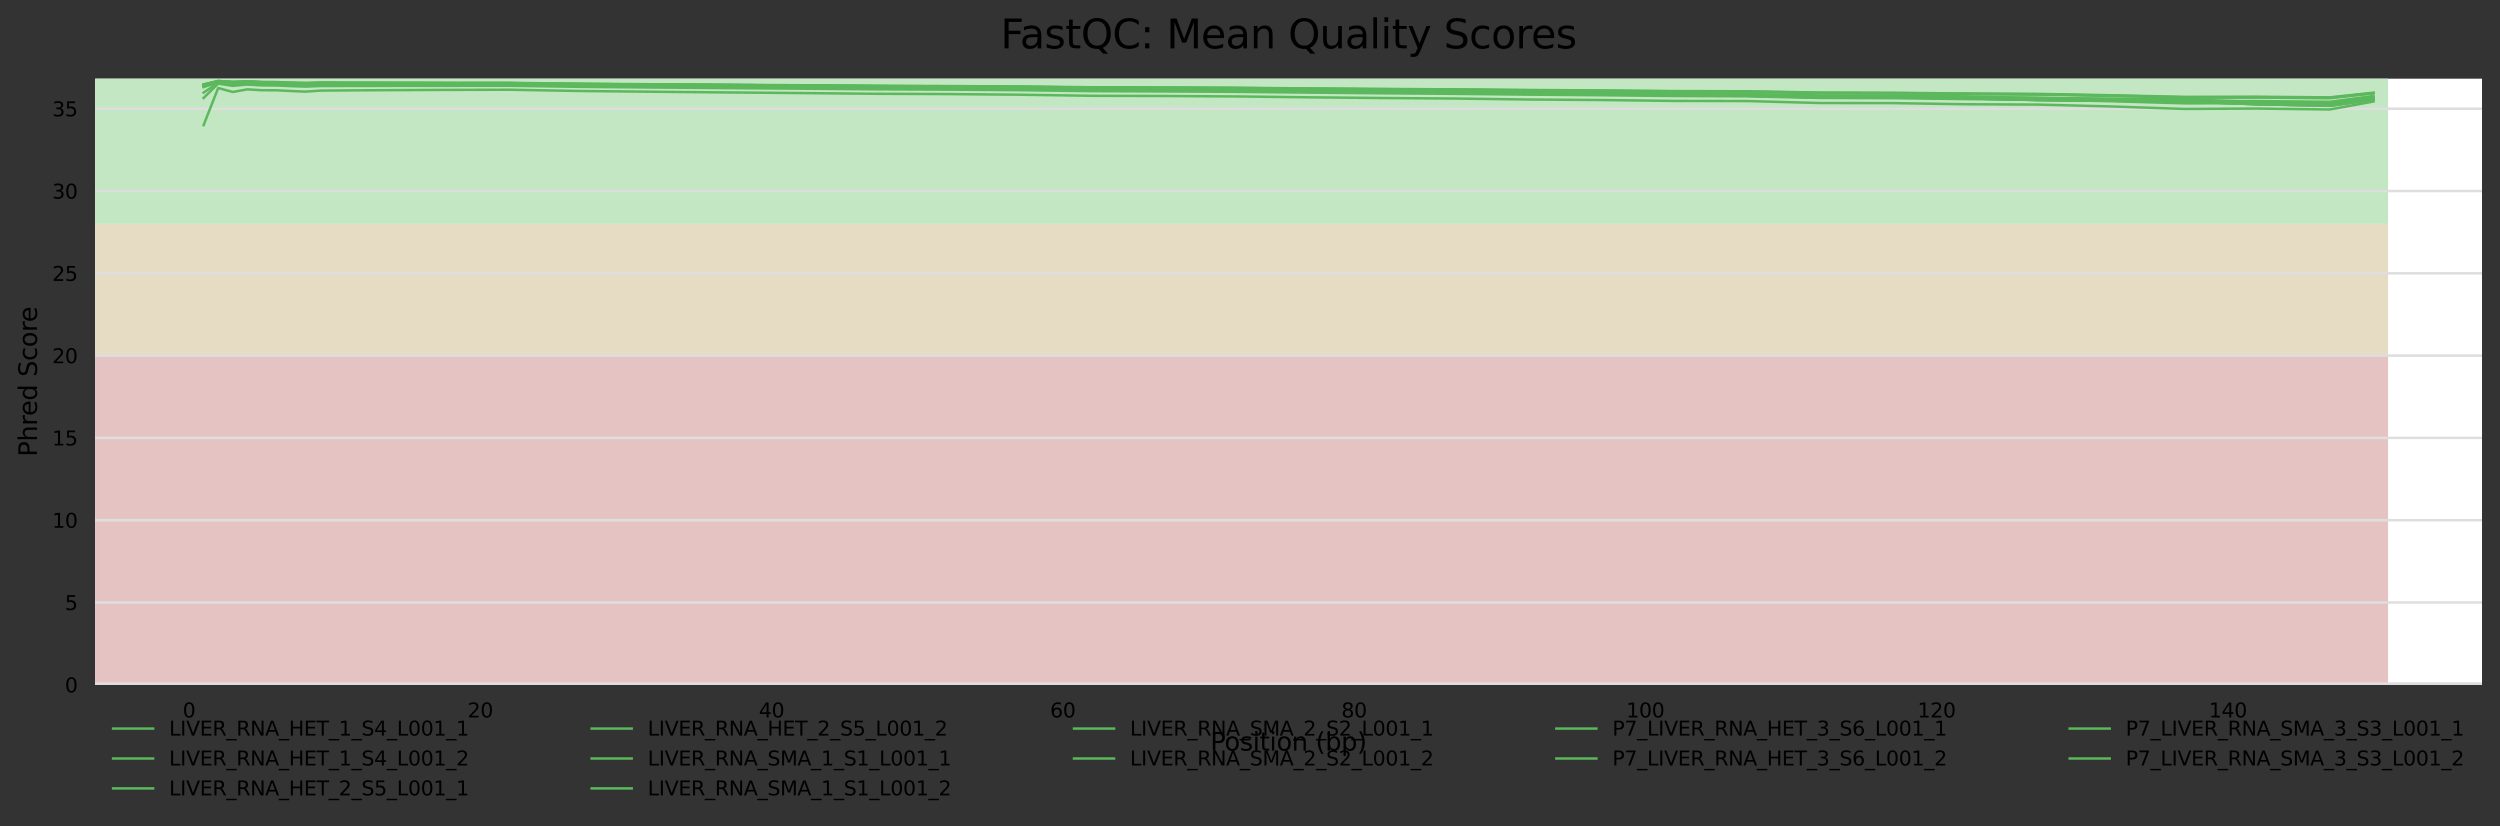 <?xml version="1.0" encoding="utf-8" standalone="no"?>
<!DOCTYPE svg PUBLIC "-//W3C//DTD SVG 1.1//EN"
  "http://www.w3.org/Graphics/SVG/1.1/DTD/svg11.dtd">
<svg xmlns:xlink="http://www.w3.org/1999/xlink" width="1000.318pt" height="330.542pt" viewBox="0 0 1000.318 330.542" xmlns="http://www.w3.org/2000/svg" version="1.1">
 <rect x="0" y="0" width="1000.318" height="330.542" fill="#333333" stroke="none"/>
 <defs>
  <style type="text/css">*{stroke-linejoin: round; stroke-linecap: butt}</style>
 </defs>
 <g id="figure_1">
  <g id="axes_1">
   <g id="patch_1">
    <path d="M 38.058 273.99 
L 993.118 273.99 
L 993.118 31.483 
L 38.058 31.483 
z
" style="fill: #ffffff"/>
   </g>
   <g id="patch_2">
    <path d="M 38.058 89.607 
L 955.533 89.607 
L 955.533 -384.52 
L 38.058 -384.52 
z
" clip-path="url(#pbc6caa759f)" style="fill: #c3e6c3"/>
   </g>
   <g id="patch_3">
    <path d="M 38.058 142.288 
L 955.533 142.288 
L 955.533 89.607 
L 38.058 89.607 
z
" clip-path="url(#pbc6caa759f)" style="fill: #e6dcc3"/>
   </g>
   <g id="patch_4">
    <path d="M 38.058 273.99 
L 955.533 273.99 
L 955.533 142.288 
L 38.058 142.288 
z
" clip-path="url(#pbc6caa759f)" style="fill: #e6c3c3"/>
   </g>
   <g id="matplotlib.axis_1">
    <g id="xtick_1">
     <g id="text_1">
      <!-- 0 -->
      <g transform="translate(73.098 287.069) scale(0.08 -0.08)">
       <defs>
        <path id="DejaVuSans-30" d="M 2034 4250 
Q 1547 4250 1301 3770 
Q 1056 3291 1056 2328 
Q 1056 1369 1301 889 
Q 1547 409 2034 409 
Q 2525 409 2770 889 
Q 3016 1369 3016 2328 
Q 3016 3291 2770 3770 
Q 2525 4250 2034 4250 
z
M 2034 4750 
Q 2819 4750 3233 4129 
Q 3647 3509 3647 2328 
Q 3647 1150 3233 529 
Q 2819 -91 2034 -91 
Q 1250 -91 836 529 
Q 422 1150 422 2328 
Q 422 3509 836 4129 
Q 1250 4750 2034 4750 
z
" transform="scale(0.016)"/>
       </defs>
       <use xlink:href="#DejaVuSans-30"/>
      </g>
     </g>
    </g>
    <g id="xtick_2">
     <g id="text_2">
      <!-- 20 -->
      <g transform="translate(187.095 287.069) scale(0.08 -0.08)">
       <defs>
        <path id="DejaVuSans-32" d="M 1228 531 
L 3431 531 
L 3431 0 
L 469 0 
L 469 531 
Q 828 903 1448 1529 
Q 2069 2156 2228 2338 
Q 2531 2678 2651 2914 
Q 2772 3150 2772 3378 
Q 2772 3750 2511 3984 
Q 2250 4219 1831 4219 
Q 1534 4219 1204 4116 
Q 875 4013 500 3803 
L 500 4441 
Q 881 4594 1212 4672 
Q 1544 4750 1819 4750 
Q 2544 4750 2975 4387 
Q 3406 4025 3406 3419 
Q 3406 3131 3298 2873 
Q 3191 2616 2906 2266 
Q 2828 2175 2409 1742 
Q 1991 1309 1228 531 
z
" transform="scale(0.016)"/>
       </defs>
       <use xlink:href="#DejaVuSans-32"/>
       <use xlink:href="#DejaVuSans-30" x="63.623"/>
      </g>
     </g>
    </g>
    <g id="xtick_3">
     <g id="text_3">
      <!-- 40 -->
      <g transform="translate(303.636 287.069) scale(0.08 -0.08)">
       <defs>
        <path id="DejaVuSans-34" d="M 2419 4116 
L 825 1625 
L 2419 1625 
L 2419 4116 
z
M 2253 4666 
L 3047 4666 
L 3047 1625 
L 3713 1625 
L 3713 1100 
L 3047 1100 
L 3047 0 
L 2419 0 
L 2419 1100 
L 313 1100 
L 313 1709 
L 2253 4666 
z
" transform="scale(0.016)"/>
       </defs>
       <use xlink:href="#DejaVuSans-34"/>
       <use xlink:href="#DejaVuSans-30" x="63.623"/>
      </g>
     </g>
    </g>
    <g id="xtick_4">
     <g id="text_4">
      <!-- 60 -->
      <g transform="translate(420.178 287.069) scale(0.08 -0.08)">
       <defs>
        <path id="DejaVuSans-36" d="M 2113 2584 
Q 1688 2584 1439 2293 
Q 1191 2003 1191 1497 
Q 1191 994 1439 701 
Q 1688 409 2113 409 
Q 2538 409 2786 701 
Q 3034 994 3034 1497 
Q 3034 2003 2786 2293 
Q 2538 2584 2113 2584 
z
M 3366 4563 
L 3366 3988 
Q 3128 4100 2886 4159 
Q 2644 4219 2406 4219 
Q 1781 4219 1451 3797 
Q 1122 3375 1075 2522 
Q 1259 2794 1537 2939 
Q 1816 3084 2150 3084 
Q 2853 3084 3261 2657 
Q 3669 2231 3669 1497 
Q 3669 778 3244 343 
Q 2819 -91 2113 -91 
Q 1303 -91 875 529 
Q 447 1150 447 2328 
Q 447 3434 972 4092 
Q 1497 4750 2381 4750 
Q 2619 4750 2861 4703 
Q 3103 4656 3366 4563 
z
" transform="scale(0.016)"/>
       </defs>
       <use xlink:href="#DejaVuSans-36"/>
       <use xlink:href="#DejaVuSans-30" x="63.623"/>
      </g>
     </g>
    </g>
    <g id="xtick_5">
     <g id="text_5">
      <!-- 80 -->
      <g transform="translate(536.72 287.069) scale(0.08 -0.08)">
       <defs>
        <path id="DejaVuSans-38" d="M 2034 2216 
Q 1584 2216 1326 1975 
Q 1069 1734 1069 1313 
Q 1069 891 1326 650 
Q 1584 409 2034 409 
Q 2484 409 2743 651 
Q 3003 894 3003 1313 
Q 3003 1734 2745 1975 
Q 2488 2216 2034 2216 
z
M 1403 2484 
Q 997 2584 770 2862 
Q 544 3141 544 3541 
Q 544 4100 942 4425 
Q 1341 4750 2034 4750 
Q 2731 4750 3128 4425 
Q 3525 4100 3525 3541 
Q 3525 3141 3298 2862 
Q 3072 2584 2669 2484 
Q 3125 2378 3379 2068 
Q 3634 1759 3634 1313 
Q 3634 634 3220 271 
Q 2806 -91 2034 -91 
Q 1263 -91 848 271 
Q 434 634 434 1313 
Q 434 1759 690 2068 
Q 947 2378 1403 2484 
z
M 1172 3481 
Q 1172 3119 1398 2916 
Q 1625 2713 2034 2713 
Q 2441 2713 2670 2916 
Q 2900 3119 2900 3481 
Q 2900 3844 2670 4047 
Q 2441 4250 2034 4250 
Q 1625 4250 1398 4047 
Q 1172 3844 1172 3481 
z
" transform="scale(0.016)"/>
       </defs>
       <use xlink:href="#DejaVuSans-38"/>
       <use xlink:href="#DejaVuSans-30" x="63.623"/>
      </g>
     </g>
    </g>
    <g id="xtick_6">
     <g id="text_6">
      <!-- 100 -->
      <g transform="translate(650.717 287.069) scale(0.08 -0.08)">
       <defs>
        <path id="DejaVuSans-31" d="M 794 531 
L 1825 531 
L 1825 4091 
L 703 3866 
L 703 4441 
L 1819 4666 
L 2450 4666 
L 2450 531 
L 3481 531 
L 3481 0 
L 794 0 
L 794 531 
z
" transform="scale(0.016)"/>
       </defs>
       <use xlink:href="#DejaVuSans-31"/>
       <use xlink:href="#DejaVuSans-30" x="63.623"/>
       <use xlink:href="#DejaVuSans-30" x="127.246"/>
      </g>
     </g>
    </g>
    <g id="xtick_7">
     <g id="text_7">
      <!-- 120 -->
      <g transform="translate(767.259 287.069) scale(0.08 -0.08)">
       <use xlink:href="#DejaVuSans-31"/>
       <use xlink:href="#DejaVuSans-32" x="63.623"/>
       <use xlink:href="#DejaVuSans-30" x="127.246"/>
      </g>
     </g>
    </g>
    <g id="xtick_8">
     <g id="text_8">
      <!-- 140 -->
      <g transform="translate(883.8 287.069) scale(0.08 -0.08)">
       <use xlink:href="#DejaVuSans-31"/>
       <use xlink:href="#DejaVuSans-34" x="63.623"/>
       <use xlink:href="#DejaVuSans-30" x="127.246"/>
      </g>
     </g>
    </g>
    <g id="text_9">
     <!-- Position (bp) -->
     <g transform="translate(484.285 300.331) scale(0.1 -0.1)">
      <defs>
       <path id="DejaVuSans-50" d="M 1259 4147 
L 1259 2394 
L 2053 2394 
Q 2494 2394 2734 2622 
Q 2975 2850 2975 3272 
Q 2975 3691 2734 3919 
Q 2494 4147 2053 4147 
L 1259 4147 
z
M 628 4666 
L 2053 4666 
Q 2838 4666 3239 4311 
Q 3641 3956 3641 3272 
Q 3641 2581 3239 2228 
Q 2838 1875 2053 1875 
L 1259 1875 
L 1259 0 
L 628 0 
L 628 4666 
z
" transform="scale(0.016)"/>
       <path id="DejaVuSans-6f" d="M 1959 3097 
Q 1497 3097 1228 2736 
Q 959 2375 959 1747 
Q 959 1119 1226 758 
Q 1494 397 1959 397 
Q 2419 397 2687 759 
Q 2956 1122 2956 1747 
Q 2956 2369 2687 2733 
Q 2419 3097 1959 3097 
z
M 1959 3584 
Q 2709 3584 3137 3096 
Q 3566 2609 3566 1747 
Q 3566 888 3137 398 
Q 2709 -91 1959 -91 
Q 1206 -91 779 398 
Q 353 888 353 1747 
Q 353 2609 779 3096 
Q 1206 3584 1959 3584 
z
" transform="scale(0.016)"/>
       <path id="DejaVuSans-73" d="M 2834 3397 
L 2834 2853 
Q 2591 2978 2328 3040 
Q 2066 3103 1784 3103 
Q 1356 3103 1142 2972 
Q 928 2841 928 2578 
Q 928 2378 1081 2264 
Q 1234 2150 1697 2047 
L 1894 2003 
Q 2506 1872 2764 1633 
Q 3022 1394 3022 966 
Q 3022 478 2636 193 
Q 2250 -91 1575 -91 
Q 1294 -91 989 -36 
Q 684 19 347 128 
L 347 722 
Q 666 556 975 473 
Q 1284 391 1588 391 
Q 1994 391 2212 530 
Q 2431 669 2431 922 
Q 2431 1156 2273 1281 
Q 2116 1406 1581 1522 
L 1381 1569 
Q 847 1681 609 1914 
Q 372 2147 372 2553 
Q 372 3047 722 3315 
Q 1072 3584 1716 3584 
Q 2034 3584 2315 3537 
Q 2597 3491 2834 3397 
z
" transform="scale(0.016)"/>
       <path id="DejaVuSans-69" d="M 603 3500 
L 1178 3500 
L 1178 0 
L 603 0 
L 603 3500 
z
M 603 4863 
L 1178 4863 
L 1178 4134 
L 603 4134 
L 603 4863 
z
" transform="scale(0.016)"/>
       <path id="DejaVuSans-74" d="M 1172 4494 
L 1172 3500 
L 2356 3500 
L 2356 3053 
L 1172 3053 
L 1172 1153 
Q 1172 725 1289 603 
Q 1406 481 1766 481 
L 2356 481 
L 2356 0 
L 1766 0 
Q 1100 0 847 248 
Q 594 497 594 1153 
L 594 3053 
L 172 3053 
L 172 3500 
L 594 3500 
L 594 4494 
L 1172 4494 
z
" transform="scale(0.016)"/>
       <path id="DejaVuSans-6e" d="M 3513 2113 
L 3513 0 
L 2938 0 
L 2938 2094 
Q 2938 2591 2744 2837 
Q 2550 3084 2163 3084 
Q 1697 3084 1428 2787 
Q 1159 2491 1159 1978 
L 1159 0 
L 581 0 
L 581 3500 
L 1159 3500 
L 1159 2956 
Q 1366 3272 1645 3428 
Q 1925 3584 2291 3584 
Q 2894 3584 3203 3211 
Q 3513 2838 3513 2113 
z
" transform="scale(0.016)"/>
       <path id="DejaVuSans-20" transform="scale(0.016)"/>
       <path id="DejaVuSans-28" d="M 1984 4856 
Q 1566 4138 1362 3434 
Q 1159 2731 1159 2009 
Q 1159 1288 1364 580 
Q 1569 -128 1984 -844 
L 1484 -844 
Q 1016 -109 783 600 
Q 550 1309 550 2009 
Q 550 2706 781 3412 
Q 1013 4119 1484 4856 
L 1984 4856 
z
" transform="scale(0.016)"/>
       <path id="DejaVuSans-62" d="M 3116 1747 
Q 3116 2381 2855 2742 
Q 2594 3103 2138 3103 
Q 1681 3103 1420 2742 
Q 1159 2381 1159 1747 
Q 1159 1113 1420 752 
Q 1681 391 2138 391 
Q 2594 391 2855 752 
Q 3116 1113 3116 1747 
z
M 1159 2969 
Q 1341 3281 1617 3432 
Q 1894 3584 2278 3584 
Q 2916 3584 3314 3078 
Q 3713 2572 3713 1747 
Q 3713 922 3314 415 
Q 2916 -91 2278 -91 
Q 1894 -91 1617 61 
Q 1341 213 1159 525 
L 1159 0 
L 581 0 
L 581 4863 
L 1159 4863 
L 1159 2969 
z
" transform="scale(0.016)"/>
       <path id="DejaVuSans-70" d="M 1159 525 
L 1159 -1331 
L 581 -1331 
L 581 3500 
L 1159 3500 
L 1159 2969 
Q 1341 3281 1617 3432 
Q 1894 3584 2278 3584 
Q 2916 3584 3314 3078 
Q 3713 2572 3713 1747 
Q 3713 922 3314 415 
Q 2916 -91 2278 -91 
Q 1894 -91 1617 61 
Q 1341 213 1159 525 
z
M 3116 1747 
Q 3116 2381 2855 2742 
Q 2594 3103 2138 3103 
Q 1681 3103 1420 2742 
Q 1159 2381 1159 1747 
Q 1159 1113 1420 752 
Q 1681 391 2138 391 
Q 2594 391 2855 752 
Q 3116 1113 3116 1747 
z
" transform="scale(0.016)"/>
       <path id="DejaVuSans-29" d="M 513 4856 
L 1013 4856 
Q 1481 4119 1714 3412 
Q 1947 2706 1947 2009 
Q 1947 1309 1714 600 
Q 1481 -109 1013 -844 
L 513 -844 
Q 928 -128 1133 580 
Q 1338 1288 1338 2009 
Q 1338 2731 1133 3434 
Q 928 4138 513 4856 
z
" transform="scale(0.016)"/>
      </defs>
      <use xlink:href="#DejaVuSans-50"/>
      <use xlink:href="#DejaVuSans-6f" x="56.678"/>
      <use xlink:href="#DejaVuSans-73" x="117.859"/>
      <use xlink:href="#DejaVuSans-69" x="169.959"/>
      <use xlink:href="#DejaVuSans-74" x="197.742"/>
      <use xlink:href="#DejaVuSans-69" x="236.951"/>
      <use xlink:href="#DejaVuSans-6f" x="264.734"/>
      <use xlink:href="#DejaVuSans-6e" x="325.916"/>
      <use xlink:href="#DejaVuSans-20" x="389.295"/>
      <use xlink:href="#DejaVuSans-28" x="421.082"/>
      <use xlink:href="#DejaVuSans-62" x="460.096"/>
      <use xlink:href="#DejaVuSans-70" x="523.572"/>
      <use xlink:href="#DejaVuSans-29" x="587.049"/>
     </g>
    </g>
   </g>
   <g id="matplotlib.axis_2">
    <g id="ytick_1">
     <g id="line2d_1">
      <path d="M 38.058 273.99 
L 993.118 273.99 
" clip-path="url(#pbc6caa759f)" style="fill: none; stroke: #dedede; stroke-linecap: square"/>
     </g>
     <g id="text_10">
      <!-- 0 -->
      <g transform="translate(25.968 277.029) scale(0.08 -0.08)">
       <use xlink:href="#DejaVuSans-30"/>
      </g>
     </g>
    </g>
    <g id="ytick_2">
     <g id="line2d_2">
      <path d="M 38.058 241.065 
L 993.118 241.065 
" clip-path="url(#pbc6caa759f)" style="fill: none; stroke: #dedede; stroke-linecap: square"/>
     </g>
     <g id="text_11">
      <!-- 5 -->
      <g transform="translate(25.968 244.104) scale(0.08 -0.08)">
       <defs>
        <path id="DejaVuSans-35" d="M 691 4666 
L 3169 4666 
L 3169 4134 
L 1269 4134 
L 1269 2991 
Q 1406 3038 1543 3061 
Q 1681 3084 1819 3084 
Q 2600 3084 3056 2656 
Q 3513 2228 3513 1497 
Q 3513 744 3044 326 
Q 2575 -91 1722 -91 
Q 1428 -91 1123 -41 
Q 819 9 494 109 
L 494 744 
Q 775 591 1075 516 
Q 1375 441 1709 441 
Q 2250 441 2565 725 
Q 2881 1009 2881 1497 
Q 2881 1984 2565 2268 
Q 2250 2553 1709 2553 
Q 1456 2553 1204 2497 
Q 953 2441 691 2322 
L 691 4666 
z
" transform="scale(0.016)"/>
       </defs>
       <use xlink:href="#DejaVuSans-35"/>
      </g>
     </g>
    </g>
    <g id="ytick_3">
     <g id="line2d_3">
      <path d="M 38.058 208.139 
L 993.118 208.139 
" clip-path="url(#pbc6caa759f)" style="fill: none; stroke: #dedede; stroke-linecap: square"/>
     </g>
     <g id="text_12">
      <!-- 10 -->
      <g transform="translate(20.878 211.178) scale(0.08 -0.08)">
       <use xlink:href="#DejaVuSans-31"/>
       <use xlink:href="#DejaVuSans-30" x="63.623"/>
      </g>
     </g>
    </g>
    <g id="ytick_4">
     <g id="line2d_4">
      <path d="M 38.058 175.214 
L 993.118 175.214 
" clip-path="url(#pbc6caa759f)" style="fill: none; stroke: #dedede; stroke-linecap: square"/>
     </g>
     <g id="text_13">
      <!-- 15 -->
      <g transform="translate(20.878 178.253) scale(0.08 -0.08)">
       <use xlink:href="#DejaVuSans-31"/>
       <use xlink:href="#DejaVuSans-35" x="63.623"/>
      </g>
     </g>
    </g>
    <g id="ytick_5">
     <g id="line2d_5">
      <path d="M 38.058 142.288 
L 993.118 142.288 
" clip-path="url(#pbc6caa759f)" style="fill: none; stroke: #dedede; stroke-linecap: square"/>
     </g>
     <g id="text_14">
      <!-- 20 -->
      <g transform="translate(20.878 145.327) scale(0.08 -0.08)">
       <use xlink:href="#DejaVuSans-32"/>
       <use xlink:href="#DejaVuSans-30" x="63.623"/>
      </g>
     </g>
    </g>
    <g id="ytick_6">
     <g id="line2d_6">
      <path d="M 38.058 109.363 
L 993.118 109.363 
" clip-path="url(#pbc6caa759f)" style="fill: none; stroke: #dedede; stroke-linecap: square"/>
     </g>
     <g id="text_15">
      <!-- 25 -->
      <g transform="translate(20.878 112.402) scale(0.08 -0.08)">
       <use xlink:href="#DejaVuSans-32"/>
       <use xlink:href="#DejaVuSans-35" x="63.623"/>
      </g>
     </g>
    </g>
    <g id="ytick_7">
     <g id="line2d_7">
      <path d="M 38.058 76.437 
L 993.118 76.437 
" clip-path="url(#pbc6caa759f)" style="fill: none; stroke: #dedede; stroke-linecap: square"/>
     </g>
     <g id="text_16">
      <!-- 30 -->
      <g transform="translate(20.878 79.476) scale(0.08 -0.08)">
       <defs>
        <path id="DejaVuSans-33" d="M 2597 2516 
Q 3050 2419 3304 2112 
Q 3559 1806 3559 1356 
Q 3559 666 3084 287 
Q 2609 -91 1734 -91 
Q 1441 -91 1130 -33 
Q 819 25 488 141 
L 488 750 
Q 750 597 1062 519 
Q 1375 441 1716 441 
Q 2309 441 2620 675 
Q 2931 909 2931 1356 
Q 2931 1769 2642 2001 
Q 2353 2234 1838 2234 
L 1294 2234 
L 1294 2753 
L 1863 2753 
Q 2328 2753 2575 2939 
Q 2822 3125 2822 3475 
Q 2822 3834 2567 4026 
Q 2313 4219 1838 4219 
Q 1578 4219 1281 4162 
Q 984 4106 628 3988 
L 628 4550 
Q 988 4650 1302 4700 
Q 1616 4750 1894 4750 
Q 2613 4750 3031 4423 
Q 3450 4097 3450 3541 
Q 3450 3153 3228 2886 
Q 3006 2619 2597 2516 
z
" transform="scale(0.016)"/>
       </defs>
       <use xlink:href="#DejaVuSans-33"/>
       <use xlink:href="#DejaVuSans-30" x="63.623"/>
      </g>
     </g>
    </g>
    <g id="ytick_8">
     <g id="line2d_8">
      <path d="M 38.058 43.512 
L 993.118 43.512 
" clip-path="url(#pbc6caa759f)" style="fill: none; stroke: #dedede; stroke-linecap: square"/>
     </g>
     <g id="text_17">
      <!-- 35 -->
      <g transform="translate(20.878 46.551) scale(0.08 -0.08)">
       <use xlink:href="#DejaVuSans-33"/>
       <use xlink:href="#DejaVuSans-35" x="63.623"/>
      </g>
     </g>
    </g>
    <g id="text_18">
     <!-- Phred Score -->
     <g transform="translate(14.798 182.705) rotate(-90) scale(0.1 -0.1)">
      <defs>
       <path id="DejaVuSans-68" d="M 3513 2113 
L 3513 0 
L 2938 0 
L 2938 2094 
Q 2938 2591 2744 2837 
Q 2550 3084 2163 3084 
Q 1697 3084 1428 2787 
Q 1159 2491 1159 1978 
L 1159 0 
L 581 0 
L 581 4863 
L 1159 4863 
L 1159 2956 
Q 1366 3272 1645 3428 
Q 1925 3584 2291 3584 
Q 2894 3584 3203 3211 
Q 3513 2838 3513 2113 
z
" transform="scale(0.016)"/>
       <path id="DejaVuSans-72" d="M 2631 2963 
Q 2534 3019 2420 3045 
Q 2306 3072 2169 3072 
Q 1681 3072 1420 2755 
Q 1159 2438 1159 1844 
L 1159 0 
L 581 0 
L 581 3500 
L 1159 3500 
L 1159 2956 
Q 1341 3275 1631 3429 
Q 1922 3584 2338 3584 
Q 2397 3584 2469 3576 
Q 2541 3569 2628 3553 
L 2631 2963 
z
" transform="scale(0.016)"/>
       <path id="DejaVuSans-65" d="M 3597 1894 
L 3597 1613 
L 953 1613 
Q 991 1019 1311 708 
Q 1631 397 2203 397 
Q 2534 397 2845 478 
Q 3156 559 3463 722 
L 3463 178 
Q 3153 47 2828 -22 
Q 2503 -91 2169 -91 
Q 1331 -91 842 396 
Q 353 884 353 1716 
Q 353 2575 817 3079 
Q 1281 3584 2069 3584 
Q 2775 3584 3186 3129 
Q 3597 2675 3597 1894 
z
M 3022 2063 
Q 3016 2534 2758 2815 
Q 2500 3097 2075 3097 
Q 1594 3097 1305 2825 
Q 1016 2553 972 2059 
L 3022 2063 
z
" transform="scale(0.016)"/>
       <path id="DejaVuSans-64" d="M 2906 2969 
L 2906 4863 
L 3481 4863 
L 3481 0 
L 2906 0 
L 2906 525 
Q 2725 213 2448 61 
Q 2172 -91 1784 -91 
Q 1150 -91 751 415 
Q 353 922 353 1747 
Q 353 2572 751 3078 
Q 1150 3584 1784 3584 
Q 2172 3584 2448 3432 
Q 2725 3281 2906 2969 
z
M 947 1747 
Q 947 1113 1208 752 
Q 1469 391 1925 391 
Q 2381 391 2643 752 
Q 2906 1113 2906 1747 
Q 2906 2381 2643 2742 
Q 2381 3103 1925 3103 
Q 1469 3103 1208 2742 
Q 947 2381 947 1747 
z
" transform="scale(0.016)"/>
       <path id="DejaVuSans-53" d="M 3425 4513 
L 3425 3897 
Q 3066 4069 2747 4153 
Q 2428 4238 2131 4238 
Q 1616 4238 1336 4038 
Q 1056 3838 1056 3469 
Q 1056 3159 1242 3001 
Q 1428 2844 1947 2747 
L 2328 2669 
Q 3034 2534 3370 2195 
Q 3706 1856 3706 1288 
Q 3706 609 3251 259 
Q 2797 -91 1919 -91 
Q 1588 -91 1214 -16 
Q 841 59 441 206 
L 441 856 
Q 825 641 1194 531 
Q 1563 422 1919 422 
Q 2459 422 2753 634 
Q 3047 847 3047 1241 
Q 3047 1584 2836 1778 
Q 2625 1972 2144 2069 
L 1759 2144 
Q 1053 2284 737 2584 
Q 422 2884 422 3419 
Q 422 4038 858 4394 
Q 1294 4750 2059 4750 
Q 2388 4750 2728 4690 
Q 3069 4631 3425 4513 
z
" transform="scale(0.016)"/>
       <path id="DejaVuSans-63" d="M 3122 3366 
L 3122 2828 
Q 2878 2963 2633 3030 
Q 2388 3097 2138 3097 
Q 1578 3097 1268 2742 
Q 959 2388 959 1747 
Q 959 1106 1268 751 
Q 1578 397 2138 397 
Q 2388 397 2633 464 
Q 2878 531 3122 666 
L 3122 134 
Q 2881 22 2623 -34 
Q 2366 -91 2075 -91 
Q 1284 -91 818 406 
Q 353 903 353 1747 
Q 353 2603 823 3093 
Q 1294 3584 2113 3584 
Q 2378 3584 2631 3529 
Q 2884 3475 3122 3366 
z
" transform="scale(0.016)"/>
      </defs>
      <use xlink:href="#DejaVuSans-50"/>
      <use xlink:href="#DejaVuSans-68" x="60.303"/>
      <use xlink:href="#DejaVuSans-72" x="123.682"/>
      <use xlink:href="#DejaVuSans-65" x="162.545"/>
      <use xlink:href="#DejaVuSans-64" x="224.068"/>
      <use xlink:href="#DejaVuSans-20" x="287.545"/>
      <use xlink:href="#DejaVuSans-53" x="319.332"/>
      <use xlink:href="#DejaVuSans-63" x="382.809"/>
      <use xlink:href="#DejaVuSans-6f" x="437.789"/>
      <use xlink:href="#DejaVuSans-72" x="498.971"/>
      <use xlink:href="#DejaVuSans-65" x="537.834"/>
     </g>
    </g>
   </g>
   <g id="line2d_9">
    <path d="M 81.47 50.061 
L 87.297 35.213 
L 93.124 36.803 
L 98.951 35.751 
L 104.778 36.101 
L 110.605 36.125 
L 116.432 36.419 
L 122.26 36.665 
L 128.087 36.253 
L 145.568 36.122 
L 174.703 35.981 
L 203.839 35.902 
L 232.974 36.423 
L 262.11 36.714 
L 291.245 36.992 
L 320.381 37.236 
L 349.516 37.521 
L 378.652 37.639 
L 407.787 37.893 
L 436.922 38.333 
L 466.058 38.41 
L 495.193 38.595 
L 524.329 38.945 
L 553.464 39.223 
L 582.6 39.432 
L 611.735 39.819 
L 640.871 40.023 
L 670.006 40.383 
L 699.141 40.436 
L 728.277 41.222 
L 757.412 41.259 
L 786.548 41.709 
L 815.683 41.854 
L 844.819 42.592 
L 873.954 43.591 
L 903.09 43.438 
L 932.225 43.803 
L 949.706 40.621 
" clip-path="url(#pbc6caa759f)" style="fill: none; stroke: #5cb85c; stroke-linecap: square"/>
   </g>
   <g id="line2d_10">
    <path d="M 81.47 34.868 
L 87.297 32.805 
L 93.124 33.288 
L 98.951 33.504 
L 104.778 33.725 
L 110.605 33.645 
L 116.432 34.021 
L 122.26 33.972 
L 128.087 33.661 
L 145.568 33.71 
L 174.703 33.835 
L 203.839 33.989 
L 232.974 34.267 
L 262.11 34.41 
L 291.245 34.651 
L 320.381 34.783 
L 349.516 35.068 
L 378.652 35.289 
L 407.787 35.521 
L 436.922 35.742 
L 466.058 35.989 
L 495.193 36.162 
L 524.329 36.598 
L 553.464 36.731 
L 582.6 36.952 
L 611.735 37.109 
L 640.871 37.374 
L 670.006 37.93 
L 699.141 38.292 
L 728.277 38.958 
L 757.412 38.951 
L 786.548 39.341 
L 815.683 40.031 
L 844.819 40.306 
L 873.954 40.551 
L 903.09 41.73 
L 932.225 42.358 
L 949.706 39.984 
" clip-path="url(#pbc6caa759f)" style="fill: none; stroke: #5cb85c; stroke-linecap: square"/>
   </g>
   <g id="line2d_11">
    <path d="M 81.47 37.034 
L 87.297 33.135 
L 93.124 33.891 
L 98.951 33.431 
L 104.778 33.781 
L 110.605 33.827 
L 116.432 34.089 
L 122.26 34.228 
L 128.087 34.067 
L 145.568 34.047 
L 174.703 34.04 
L 203.839 34.028 
L 232.974 34.44 
L 262.11 34.68 
L 291.245 34.893 
L 320.381 35.127 
L 349.516 35.359 
L 378.652 35.486 
L 407.787 35.7 
L 436.922 36.06 
L 466.058 36.139 
L 495.193 36.275 
L 524.329 36.581 
L 553.464 36.811 
L 582.6 37.023 
L 611.735 37.289 
L 640.871 37.52 
L 670.006 37.783 
L 699.141 37.882 
L 728.277 38.476 
L 757.412 38.585 
L 786.548 38.92 
L 815.683 39.116 
L 844.819 39.7 
L 873.954 40.488 
L 903.09 40.436 
L 932.225 40.737 
L 949.706 38.401 
" clip-path="url(#pbc6caa759f)" style="fill: none; stroke: #5cb85c; stroke-linecap: square"/>
   </g>
   <g id="line2d_12">
    <path d="M 81.47 34.57 
L 87.297 32.951 
L 93.124 33.459 
L 98.951 33.621 
L 104.778 33.676 
L 110.605 33.624 
L 116.432 33.967 
L 122.26 34.054 
L 128.087 33.656 
L 145.568 33.74 
L 174.703 33.838 
L 203.839 33.994 
L 232.974 34.27 
L 262.11 34.423 
L 291.245 34.663 
L 320.381 34.801 
L 349.516 35.086 
L 378.652 35.309 
L 407.787 35.544 
L 436.922 35.769 
L 466.058 36.02 
L 495.193 36.201 
L 524.329 36.627 
L 553.464 36.761 
L 582.6 36.976 
L 611.735 37.158 
L 640.871 37.424 
L 670.006 37.963 
L 699.141 38.328 
L 728.277 38.989 
L 757.412 38.983 
L 786.548 39.371 
L 815.683 40.048 
L 844.819 40.31 
L 873.954 40.57 
L 903.09 41.737 
L 932.225 42.309 
L 949.706 39.846 
" clip-path="url(#pbc6caa759f)" style="fill: none; stroke: #5cb85c; stroke-linecap: square"/>
   </g>
   <g id="line2d_13">
    <path d="M 81.47 34.097 
L 87.297 32.445 
L 93.124 32.926 
L 98.951 32.626 
L 104.778 32.912 
L 110.605 32.948 
L 116.432 33.175 
L 122.26 33.291 
L 128.087 33.209 
L 145.568 33.228 
L 174.703 33.246 
L 203.839 33.24 
L 232.974 33.594 
L 262.11 33.795 
L 291.245 33.98 
L 320.381 34.202 
L 349.516 34.419 
L 378.652 34.54 
L 407.787 34.69 
L 436.922 35.025 
L 466.058 35.082 
L 495.193 35.207 
L 524.329 35.468 
L 553.464 35.671 
L 582.6 35.864 
L 611.735 36.108 
L 640.871 36.3 
L 670.006 36.535 
L 699.141 36.629 
L 728.277 37.146 
L 757.412 37.232 
L 786.548 37.494 
L 815.683 37.706 
L 844.819 38.231 
L 873.954 38.908 
L 903.09 38.855 
L 932.225 39.111 
L 949.706 37.223 
" clip-path="url(#pbc6caa759f)" style="fill: none; stroke: #5cb85c; stroke-linecap: square"/>
   </g>
   <g id="line2d_14">
    <path d="M 81.47 34.245 
L 87.297 32.777 
L 93.124 33.245 
L 98.951 33.424 
L 104.778 33.604 
L 110.605 33.511 
L 116.432 33.87 
L 122.26 33.832 
L 128.087 33.531 
L 145.568 33.557 
L 174.703 33.666 
L 203.839 33.811 
L 232.974 34.078 
L 262.11 34.221 
L 291.245 34.44 
L 320.381 34.568 
L 349.516 34.835 
L 378.652 35.044 
L 407.787 35.26 
L 436.922 35.468 
L 466.058 35.703 
L 495.193 35.879 
L 524.329 36.269 
L 553.464 36.397 
L 582.6 36.605 
L 611.735 36.776 
L 640.871 37.018 
L 670.006 37.527 
L 699.141 37.866 
L 728.277 38.489 
L 757.412 38.484 
L 786.548 38.858 
L 815.683 39.497 
L 844.819 39.756 
L 873.954 39.998 
L 903.09 41.083 
L 932.225 41.643 
L 949.706 39.351 
" clip-path="url(#pbc6caa759f)" style="fill: none; stroke: #5cb85c; stroke-linecap: square"/>
   </g>
   <g id="line2d_15">
    <path d="M 81.47 33.866 
L 87.297 32.368 
L 93.124 32.781 
L 98.951 32.51 
L 104.778 32.795 
L 110.605 32.821 
L 116.432 33.066 
L 122.26 33.179 
L 128.087 33.1 
L 145.568 33.121 
L 174.703 33.136 
L 203.839 33.155 
L 232.974 33.508 
L 262.11 33.714 
L 291.245 33.926 
L 320.381 34.101 
L 349.516 34.32 
L 378.652 34.425 
L 407.787 34.602 
L 436.922 34.905 
L 466.058 34.987 
L 495.193 35.112 
L 524.329 35.385 
L 553.464 35.579 
L 582.6 35.754 
L 611.735 35.997 
L 640.871 36.18 
L 670.006 36.438 
L 699.141 36.519 
L 728.277 37.027 
L 757.412 37.132 
L 786.548 37.405 
L 815.683 37.569 
L 844.819 38.107 
L 873.954 38.761 
L 903.09 38.708 
L 932.225 38.955 
L 949.706 37.085 
" clip-path="url(#pbc6caa759f)" style="fill: none; stroke: #5cb85c; stroke-linecap: square"/>
   </g>
   <g id="line2d_16">
    <path d="M 81.47 34.366 
L 87.297 33.037 
L 93.124 33.338 
L 98.951 33.607 
L 104.778 33.727 
L 110.605 33.646 
L 116.432 34.013 
L 122.26 34.027 
L 128.087 33.717 
L 145.568 33.747 
L 174.703 33.864 
L 203.839 34.024 
L 232.974 34.302 
L 262.11 34.454 
L 291.245 34.684 
L 320.381 34.815 
L 349.516 35.098 
L 378.652 35.323 
L 407.787 35.555 
L 436.922 35.77 
L 466.058 36.024 
L 495.193 36.2 
L 524.329 36.615 
L 553.464 36.758 
L 582.6 36.968 
L 611.735 37.155 
L 640.871 37.414 
L 670.006 37.962 
L 699.141 38.316 
L 728.277 38.973 
L 757.412 38.972 
L 786.548 39.373 
L 815.683 40.047 
L 844.819 40.319 
L 873.954 40.566 
L 903.09 41.711 
L 932.225 42.284 
L 949.706 39.748 
" clip-path="url(#pbc6caa759f)" style="fill: none; stroke: #5cb85c; stroke-linecap: square"/>
   </g>
   <g id="line2d_17">
    <path d="M 81.47 33.917 
L 87.297 32.441 
L 93.124 32.836 
L 98.951 32.555 
L 104.778 32.857 
L 110.605 32.903 
L 116.432 33.121 
L 122.26 33.268 
L 128.087 33.184 
L 145.568 33.196 
L 174.703 33.224 
L 203.839 33.251 
L 232.974 33.613 
L 262.11 33.83 
L 291.245 34.036 
L 320.381 34.209 
L 349.516 34.444 
L 378.652 34.552 
L 407.787 34.744 
L 436.922 35.048 
L 466.058 35.157 
L 495.193 35.293 
L 524.329 35.537 
L 553.464 35.765 
L 582.6 35.941 
L 611.735 36.216 
L 640.871 36.401 
L 670.006 36.685 
L 699.141 36.757 
L 728.277 37.292 
L 757.412 37.368 
L 786.548 37.684 
L 815.683 37.873 
L 844.819 38.392 
L 873.954 39.058 
L 903.09 39.05 
L 932.225 39.312 
L 949.706 37.357 
" clip-path="url(#pbc6caa759f)" style="fill: none; stroke: #5cb85c; stroke-linecap: square"/>
   </g>
   <g id="line2d_18">
    <path d="M 81.47 34.285 
L 87.297 32.644 
L 93.124 33.08 
L 98.951 33.248 
L 104.778 33.414 
L 110.605 33.333 
L 116.432 33.678 
L 122.26 33.682 
L 128.087 33.371 
L 145.568 33.425 
L 174.703 33.534 
L 203.839 33.681 
L 232.974 33.957 
L 262.11 34.112 
L 291.245 34.336 
L 320.381 34.484 
L 349.516 34.76 
L 378.652 34.987 
L 407.787 35.218 
L 436.922 35.434 
L 466.058 35.69 
L 495.193 35.865 
L 524.329 36.282 
L 553.464 36.423 
L 582.6 36.645 
L 611.735 36.823 
L 640.871 37.092 
L 670.006 37.606 
L 699.141 37.972 
L 728.277 38.589 
L 757.412 38.596 
L 786.548 38.972 
L 815.683 39.624 
L 844.819 39.887 
L 873.954 40.138 
L 903.09 41.217 
L 932.225 41.75 
L 949.706 39.353 
" clip-path="url(#pbc6caa759f)" style="fill: none; stroke: #5cb85c; stroke-linecap: square"/>
   </g>
   <g id="line2d_19">
    <path d="M 81.47 39.2 
L 87.297 33.452 
L 93.124 34.357 
L 98.951 33.814 
L 104.778 34.184 
L 110.605 34.208 
L 116.432 34.462 
L 122.26 34.651 
L 128.087 34.422 
L 145.568 34.389 
L 174.703 34.359 
L 203.839 34.331 
L 232.974 34.759 
L 262.11 35.023 
L 291.245 35.263 
L 320.381 35.479 
L 349.516 35.738 
L 378.652 35.859 
L 407.787 36.09 
L 436.922 36.468 
L 466.058 36.586 
L 495.193 36.755 
L 524.329 37.059 
L 553.464 37.332 
L 582.6 37.556 
L 611.735 37.87 
L 640.871 38.114 
L 670.006 38.419 
L 699.141 38.539 
L 728.277 39.191 
L 757.412 39.28 
L 786.548 39.654 
L 815.683 39.871 
L 844.819 40.5 
L 873.954 41.35 
L 903.09 41.312 
L 932.225 41.642 
L 949.706 39.062 
" clip-path="url(#pbc6caa759f)" style="fill: none; stroke: #5cb85c; stroke-linecap: square"/>
   </g>
   <g id="line2d_20">
    <path d="M 81.47 33.754 
L 87.297 32.449 
L 93.124 32.764 
L 98.951 32.964 
L 104.778 33.147 
L 110.605 33.024 
L 116.432 33.352 
L 122.26 33.37 
L 128.087 33.059 
L 145.568 33.148 
L 174.703 33.259 
L 203.839 33.407 
L 232.974 33.671 
L 262.11 33.826 
L 291.245 34.048 
L 320.381 34.191 
L 349.516 34.456 
L 378.652 34.676 
L 407.787 34.903 
L 436.922 35.123 
L 466.058 35.362 
L 495.193 35.536 
L 524.329 35.944 
L 553.464 36.086 
L 582.6 36.294 
L 611.735 36.47 
L 640.871 36.736 
L 670.006 37.229 
L 699.141 37.591 
L 728.277 38.187 
L 757.412 38.198 
L 786.548 38.568 
L 815.683 39.213 
L 844.819 39.463 
L 873.954 39.705 
L 903.09 40.765 
L 932.225 41.3 
L 949.706 39.134 
" clip-path="url(#pbc6caa759f)" style="fill: none; stroke: #5cb85c; stroke-linecap: square"/>
   </g>
   <g id="line2d_21">
    <path d="M 38.058 273.99 
L 993.118 273.99 
" clip-path="url(#pbc6caa759f)" style="fill: none; stroke: #dedede; stroke-width: 2; stroke-linecap: square"/>
   </g>
   <g id="text_19">
    <!-- FastQC: Mean Quality Scores -->
    <g transform="translate(400.349 19.358) scale(0.16 -0.16)">
     <defs>
      <path id="DejaVuSans-46" d="M 628 4666 
L 3309 4666 
L 3309 4134 
L 1259 4134 
L 1259 2759 
L 3109 2759 
L 3109 2228 
L 1259 2228 
L 1259 0 
L 628 0 
L 628 4666 
z
" transform="scale(0.016)"/>
      <path id="DejaVuSans-61" d="M 2194 1759 
Q 1497 1759 1228 1600 
Q 959 1441 959 1056 
Q 959 750 1161 570 
Q 1363 391 1709 391 
Q 2188 391 2477 730 
Q 2766 1069 2766 1631 
L 2766 1759 
L 2194 1759 
z
M 3341 1997 
L 3341 0 
L 2766 0 
L 2766 531 
Q 2569 213 2275 61 
Q 1981 -91 1556 -91 
Q 1019 -91 701 211 
Q 384 513 384 1019 
Q 384 1609 779 1909 
Q 1175 2209 1959 2209 
L 2766 2209 
L 2766 2266 
Q 2766 2663 2505 2880 
Q 2244 3097 1772 3097 
Q 1472 3097 1187 3025 
Q 903 2953 641 2809 
L 641 3341 
Q 956 3463 1253 3523 
Q 1550 3584 1831 3584 
Q 2591 3584 2966 3190 
Q 3341 2797 3341 1997 
z
" transform="scale(0.016)"/>
      <path id="DejaVuSans-51" d="M 2522 4238 
Q 1834 4238 1429 3725 
Q 1025 3213 1025 2328 
Q 1025 1447 1429 934 
Q 1834 422 2522 422 
Q 3209 422 3611 934 
Q 4013 1447 4013 2328 
Q 4013 3213 3611 3725 
Q 3209 4238 2522 4238 
z
M 3406 84 
L 4238 -825 
L 3475 -825 
L 2784 -78 
Q 2681 -84 2626 -87 
Q 2572 -91 2522 -91 
Q 1538 -91 948 567 
Q 359 1225 359 2328 
Q 359 3434 948 4092 
Q 1538 4750 2522 4750 
Q 3503 4750 4090 4092 
Q 4678 3434 4678 2328 
Q 4678 1516 4351 937 
Q 4025 359 3406 84 
z
" transform="scale(0.016)"/>
      <path id="DejaVuSans-43" d="M 4122 4306 
L 4122 3641 
Q 3803 3938 3442 4084 
Q 3081 4231 2675 4231 
Q 1875 4231 1450 3742 
Q 1025 3253 1025 2328 
Q 1025 1406 1450 917 
Q 1875 428 2675 428 
Q 3081 428 3442 575 
Q 3803 722 4122 1019 
L 4122 359 
Q 3791 134 3420 21 
Q 3050 -91 2638 -91 
Q 1578 -91 968 557 
Q 359 1206 359 2328 
Q 359 3453 968 4101 
Q 1578 4750 2638 4750 
Q 3056 4750 3426 4639 
Q 3797 4528 4122 4306 
z
" transform="scale(0.016)"/>
      <path id="DejaVuSans-3a" d="M 750 794 
L 1409 794 
L 1409 0 
L 750 0 
L 750 794 
z
M 750 3309 
L 1409 3309 
L 1409 2516 
L 750 2516 
L 750 3309 
z
" transform="scale(0.016)"/>
      <path id="DejaVuSans-4d" d="M 628 4666 
L 1569 4666 
L 2759 1491 
L 3956 4666 
L 4897 4666 
L 4897 0 
L 4281 0 
L 4281 4097 
L 3078 897 
L 2444 897 
L 1241 4097 
L 1241 0 
L 628 0 
L 628 4666 
z
" transform="scale(0.016)"/>
      <path id="DejaVuSans-75" d="M 544 1381 
L 544 3500 
L 1119 3500 
L 1119 1403 
Q 1119 906 1312 657 
Q 1506 409 1894 409 
Q 2359 409 2629 706 
Q 2900 1003 2900 1516 
L 2900 3500 
L 3475 3500 
L 3475 0 
L 2900 0 
L 2900 538 
Q 2691 219 2414 64 
Q 2138 -91 1772 -91 
Q 1169 -91 856 284 
Q 544 659 544 1381 
z
M 1991 3584 
L 1991 3584 
z
" transform="scale(0.016)"/>
      <path id="DejaVuSans-6c" d="M 603 4863 
L 1178 4863 
L 1178 0 
L 603 0 
L 603 4863 
z
" transform="scale(0.016)"/>
      <path id="DejaVuSans-79" d="M 2059 -325 
Q 1816 -950 1584 -1140 
Q 1353 -1331 966 -1331 
L 506 -1331 
L 506 -850 
L 844 -850 
Q 1081 -850 1212 -737 
Q 1344 -625 1503 -206 
L 1606 56 
L 191 3500 
L 800 3500 
L 1894 763 
L 2988 3500 
L 3597 3500 
L 2059 -325 
z
" transform="scale(0.016)"/>
     </defs>
     <use xlink:href="#DejaVuSans-46"/>
     <use xlink:href="#DejaVuSans-61" x="48.395"/>
     <use xlink:href="#DejaVuSans-73" x="109.674"/>
     <use xlink:href="#DejaVuSans-74" x="161.773"/>
     <use xlink:href="#DejaVuSans-51" x="200.982"/>
     <use xlink:href="#DejaVuSans-43" x="279.693"/>
     <use xlink:href="#DejaVuSans-3a" x="349.518"/>
     <use xlink:href="#DejaVuSans-20" x="383.209"/>
     <use xlink:href="#DejaVuSans-4d" x="414.996"/>
     <use xlink:href="#DejaVuSans-65" x="501.275"/>
     <use xlink:href="#DejaVuSans-61" x="562.799"/>
     <use xlink:href="#DejaVuSans-6e" x="624.078"/>
     <use xlink:href="#DejaVuSans-20" x="687.457"/>
     <use xlink:href="#DejaVuSans-51" x="719.244"/>
     <use xlink:href="#DejaVuSans-75" x="797.955"/>
     <use xlink:href="#DejaVuSans-61" x="861.334"/>
     <use xlink:href="#DejaVuSans-6c" x="922.613"/>
     <use xlink:href="#DejaVuSans-69" x="950.396"/>
     <use xlink:href="#DejaVuSans-74" x="978.18"/>
     <use xlink:href="#DejaVuSans-79" x="1017.389"/>
     <use xlink:href="#DejaVuSans-20" x="1076.568"/>
     <use xlink:href="#DejaVuSans-53" x="1108.355"/>
     <use xlink:href="#DejaVuSans-63" x="1171.832"/>
     <use xlink:href="#DejaVuSans-6f" x="1226.812"/>
     <use xlink:href="#DejaVuSans-72" x="1287.994"/>
     <use xlink:href="#DejaVuSans-65" x="1326.857"/>
     <use xlink:href="#DejaVuSans-73" x="1388.381"/>
    </g>
   </g>
   <g id="legend_1">
    <g id="line2d_22">
     <path d="M 45.258 291.525 
L 53.258 291.525 
L 61.258 291.525 
" style="fill: none; stroke: #5cb85c; stroke-linecap: square"/>
    </g>
    <g id="text_20">
     <!-- LIVER_RNA_HET_1_S4_L001_1 -->
     <g transform="translate(67.658 294.325) scale(0.08 -0.08)">
      <defs>
       <path id="DejaVuSans-4c" d="M 628 4666 
L 1259 4666 
L 1259 531 
L 3531 531 
L 3531 0 
L 628 0 
L 628 4666 
z
" transform="scale(0.016)"/>
       <path id="DejaVuSans-49" d="M 628 4666 
L 1259 4666 
L 1259 0 
L 628 0 
L 628 4666 
z
" transform="scale(0.016)"/>
       <path id="DejaVuSans-56" d="M 1831 0 
L 50 4666 
L 709 4666 
L 2188 738 
L 3669 4666 
L 4325 4666 
L 2547 0 
L 1831 0 
z
" transform="scale(0.016)"/>
       <path id="DejaVuSans-45" d="M 628 4666 
L 3578 4666 
L 3578 4134 
L 1259 4134 
L 1259 2753 
L 3481 2753 
L 3481 2222 
L 1259 2222 
L 1259 531 
L 3634 531 
L 3634 0 
L 628 0 
L 628 4666 
z
" transform="scale(0.016)"/>
       <path id="DejaVuSans-52" d="M 2841 2188 
Q 3044 2119 3236 1894 
Q 3428 1669 3622 1275 
L 4263 0 
L 3584 0 
L 2988 1197 
Q 2756 1666 2539 1819 
Q 2322 1972 1947 1972 
L 1259 1972 
L 1259 0 
L 628 0 
L 628 4666 
L 2053 4666 
Q 2853 4666 3247 4331 
Q 3641 3997 3641 3322 
Q 3641 2881 3436 2590 
Q 3231 2300 2841 2188 
z
M 1259 4147 
L 1259 2491 
L 2053 2491 
Q 2509 2491 2742 2702 
Q 2975 2913 2975 3322 
Q 2975 3731 2742 3939 
Q 2509 4147 2053 4147 
L 1259 4147 
z
" transform="scale(0.016)"/>
       <path id="DejaVuSans-5f" d="M 3263 -1063 
L 3263 -1509 
L -63 -1509 
L -63 -1063 
L 3263 -1063 
z
" transform="scale(0.016)"/>
       <path id="DejaVuSans-4e" d="M 628 4666 
L 1478 4666 
L 3547 763 
L 3547 4666 
L 4159 4666 
L 4159 0 
L 3309 0 
L 1241 3903 
L 1241 0 
L 628 0 
L 628 4666 
z
" transform="scale(0.016)"/>
       <path id="DejaVuSans-41" d="M 2188 4044 
L 1331 1722 
L 3047 1722 
L 2188 4044 
z
M 1831 4666 
L 2547 4666 
L 4325 0 
L 3669 0 
L 3244 1197 
L 1141 1197 
L 716 0 
L 50 0 
L 1831 4666 
z
" transform="scale(0.016)"/>
       <path id="DejaVuSans-48" d="M 628 4666 
L 1259 4666 
L 1259 2753 
L 3553 2753 
L 3553 4666 
L 4184 4666 
L 4184 0 
L 3553 0 
L 3553 2222 
L 1259 2222 
L 1259 0 
L 628 0 
L 628 4666 
z
" transform="scale(0.016)"/>
       <path id="DejaVuSans-54" d="M -19 4666 
L 3928 4666 
L 3928 4134 
L 2272 4134 
L 2272 0 
L 1638 0 
L 1638 4134 
L -19 4134 
L -19 4666 
z
" transform="scale(0.016)"/>
      </defs>
      <use xlink:href="#DejaVuSans-4c"/>
      <use xlink:href="#DejaVuSans-49" x="55.713"/>
      <use xlink:href="#DejaVuSans-56" x="85.205"/>
      <use xlink:href="#DejaVuSans-45" x="153.613"/>
      <use xlink:href="#DejaVuSans-52" x="216.797"/>
      <use xlink:href="#DejaVuSans-5f" x="286.279"/>
      <use xlink:href="#DejaVuSans-52" x="336.279"/>
      <use xlink:href="#DejaVuSans-4e" x="405.762"/>
      <use xlink:href="#DejaVuSans-41" x="480.566"/>
      <use xlink:href="#DejaVuSans-5f" x="548.975"/>
      <use xlink:href="#DejaVuSans-48" x="598.975"/>
      <use xlink:href="#DejaVuSans-45" x="674.17"/>
      <use xlink:href="#DejaVuSans-54" x="737.354"/>
      <use xlink:href="#DejaVuSans-5f" x="798.438"/>
      <use xlink:href="#DejaVuSans-31" x="848.438"/>
      <use xlink:href="#DejaVuSans-5f" x="912.061"/>
      <use xlink:href="#DejaVuSans-53" x="962.061"/>
      <use xlink:href="#DejaVuSans-34" x="1025.537"/>
      <use xlink:href="#DejaVuSans-5f" x="1089.16"/>
      <use xlink:href="#DejaVuSans-4c" x="1139.16"/>
      <use xlink:href="#DejaVuSans-30" x="1194.873"/>
      <use xlink:href="#DejaVuSans-30" x="1258.496"/>
      <use xlink:href="#DejaVuSans-31" x="1322.119"/>
      <use xlink:href="#DejaVuSans-5f" x="1385.742"/>
      <use xlink:href="#DejaVuSans-31" x="1435.742"/>
     </g>
    </g>
    <g id="line2d_23">
     <path d="M 45.258 303.49 
L 53.258 303.49 
L 61.258 303.49 
" style="fill: none; stroke: #5cb85c; stroke-linecap: square"/>
    </g>
    <g id="text_21">
     <!-- LIVER_RNA_HET_1_S4_L001_2 -->
     <g transform="translate(67.658 306.29) scale(0.08 -0.08)">
      <use xlink:href="#DejaVuSans-4c"/>
      <use xlink:href="#DejaVuSans-49" x="55.713"/>
      <use xlink:href="#DejaVuSans-56" x="85.205"/>
      <use xlink:href="#DejaVuSans-45" x="153.613"/>
      <use xlink:href="#DejaVuSans-52" x="216.797"/>
      <use xlink:href="#DejaVuSans-5f" x="286.279"/>
      <use xlink:href="#DejaVuSans-52" x="336.279"/>
      <use xlink:href="#DejaVuSans-4e" x="405.762"/>
      <use xlink:href="#DejaVuSans-41" x="480.566"/>
      <use xlink:href="#DejaVuSans-5f" x="548.975"/>
      <use xlink:href="#DejaVuSans-48" x="598.975"/>
      <use xlink:href="#DejaVuSans-45" x="674.17"/>
      <use xlink:href="#DejaVuSans-54" x="737.354"/>
      <use xlink:href="#DejaVuSans-5f" x="798.438"/>
      <use xlink:href="#DejaVuSans-31" x="848.438"/>
      <use xlink:href="#DejaVuSans-5f" x="912.061"/>
      <use xlink:href="#DejaVuSans-53" x="962.061"/>
      <use xlink:href="#DejaVuSans-34" x="1025.537"/>
      <use xlink:href="#DejaVuSans-5f" x="1089.16"/>
      <use xlink:href="#DejaVuSans-4c" x="1139.16"/>
      <use xlink:href="#DejaVuSans-30" x="1194.873"/>
      <use xlink:href="#DejaVuSans-30" x="1258.496"/>
      <use xlink:href="#DejaVuSans-31" x="1322.119"/>
      <use xlink:href="#DejaVuSans-5f" x="1385.742"/>
      <use xlink:href="#DejaVuSans-32" x="1435.742"/>
     </g>
    </g>
    <g id="line2d_24">
     <path d="M 45.258 315.455 
L 53.258 315.455 
L 61.258 315.455 
" style="fill: none; stroke: #5cb85c; stroke-linecap: square"/>
    </g>
    <g id="text_22">
     <!-- LIVER_RNA_HET_2_S5_L001_1 -->
     <g transform="translate(67.658 318.255) scale(0.08 -0.08)">
      <use xlink:href="#DejaVuSans-4c"/>
      <use xlink:href="#DejaVuSans-49" x="55.713"/>
      <use xlink:href="#DejaVuSans-56" x="85.205"/>
      <use xlink:href="#DejaVuSans-45" x="153.613"/>
      <use xlink:href="#DejaVuSans-52" x="216.797"/>
      <use xlink:href="#DejaVuSans-5f" x="286.279"/>
      <use xlink:href="#DejaVuSans-52" x="336.279"/>
      <use xlink:href="#DejaVuSans-4e" x="405.762"/>
      <use xlink:href="#DejaVuSans-41" x="480.566"/>
      <use xlink:href="#DejaVuSans-5f" x="548.975"/>
      <use xlink:href="#DejaVuSans-48" x="598.975"/>
      <use xlink:href="#DejaVuSans-45" x="674.17"/>
      <use xlink:href="#DejaVuSans-54" x="737.354"/>
      <use xlink:href="#DejaVuSans-5f" x="798.438"/>
      <use xlink:href="#DejaVuSans-32" x="848.438"/>
      <use xlink:href="#DejaVuSans-5f" x="912.061"/>
      <use xlink:href="#DejaVuSans-53" x="962.061"/>
      <use xlink:href="#DejaVuSans-35" x="1025.537"/>
      <use xlink:href="#DejaVuSans-5f" x="1089.16"/>
      <use xlink:href="#DejaVuSans-4c" x="1139.16"/>
      <use xlink:href="#DejaVuSans-30" x="1194.873"/>
      <use xlink:href="#DejaVuSans-30" x="1258.496"/>
      <use xlink:href="#DejaVuSans-31" x="1322.119"/>
      <use xlink:href="#DejaVuSans-5f" x="1385.742"/>
      <use xlink:href="#DejaVuSans-31" x="1435.742"/>
     </g>
    </g>
    <g id="line2d_25">
     <path d="M 236.756 291.525 
L 244.756 291.525 
L 252.756 291.525 
" style="fill: none; stroke: #5cb85c; stroke-linecap: square"/>
    </g>
    <g id="text_23">
     <!-- LIVER_RNA_HET_2_S5_L001_2 -->
     <g transform="translate(259.156 294.325) scale(0.08 -0.08)">
      <use xlink:href="#DejaVuSans-4c"/>
      <use xlink:href="#DejaVuSans-49" x="55.713"/>
      <use xlink:href="#DejaVuSans-56" x="85.205"/>
      <use xlink:href="#DejaVuSans-45" x="153.613"/>
      <use xlink:href="#DejaVuSans-52" x="216.797"/>
      <use xlink:href="#DejaVuSans-5f" x="286.279"/>
      <use xlink:href="#DejaVuSans-52" x="336.279"/>
      <use xlink:href="#DejaVuSans-4e" x="405.762"/>
      <use xlink:href="#DejaVuSans-41" x="480.566"/>
      <use xlink:href="#DejaVuSans-5f" x="548.975"/>
      <use xlink:href="#DejaVuSans-48" x="598.975"/>
      <use xlink:href="#DejaVuSans-45" x="674.17"/>
      <use xlink:href="#DejaVuSans-54" x="737.354"/>
      <use xlink:href="#DejaVuSans-5f" x="798.438"/>
      <use xlink:href="#DejaVuSans-32" x="848.438"/>
      <use xlink:href="#DejaVuSans-5f" x="912.061"/>
      <use xlink:href="#DejaVuSans-53" x="962.061"/>
      <use xlink:href="#DejaVuSans-35" x="1025.537"/>
      <use xlink:href="#DejaVuSans-5f" x="1089.16"/>
      <use xlink:href="#DejaVuSans-4c" x="1139.16"/>
      <use xlink:href="#DejaVuSans-30" x="1194.873"/>
      <use xlink:href="#DejaVuSans-30" x="1258.496"/>
      <use xlink:href="#DejaVuSans-31" x="1322.119"/>
      <use xlink:href="#DejaVuSans-5f" x="1385.742"/>
      <use xlink:href="#DejaVuSans-32" x="1435.742"/>
     </g>
    </g>
    <g id="line2d_26">
     <path d="M 236.756 303.49 
L 244.756 303.49 
L 252.756 303.49 
" style="fill: none; stroke: #5cb85c; stroke-linecap: square"/>
    </g>
    <g id="text_24">
     <!-- LIVER_RNA_SMA_1_S1_L001_1 -->
     <g transform="translate(259.156 306.29) scale(0.08 -0.08)">
      <use xlink:href="#DejaVuSans-4c"/>
      <use xlink:href="#DejaVuSans-49" x="55.713"/>
      <use xlink:href="#DejaVuSans-56" x="85.205"/>
      <use xlink:href="#DejaVuSans-45" x="153.613"/>
      <use xlink:href="#DejaVuSans-52" x="216.797"/>
      <use xlink:href="#DejaVuSans-5f" x="286.279"/>
      <use xlink:href="#DejaVuSans-52" x="336.279"/>
      <use xlink:href="#DejaVuSans-4e" x="405.762"/>
      <use xlink:href="#DejaVuSans-41" x="480.566"/>
      <use xlink:href="#DejaVuSans-5f" x="548.975"/>
      <use xlink:href="#DejaVuSans-53" x="598.975"/>
      <use xlink:href="#DejaVuSans-4d" x="662.451"/>
      <use xlink:href="#DejaVuSans-41" x="748.73"/>
      <use xlink:href="#DejaVuSans-5f" x="817.139"/>
      <use xlink:href="#DejaVuSans-31" x="867.139"/>
      <use xlink:href="#DejaVuSans-5f" x="930.762"/>
      <use xlink:href="#DejaVuSans-53" x="980.762"/>
      <use xlink:href="#DejaVuSans-31" x="1044.238"/>
      <use xlink:href="#DejaVuSans-5f" x="1107.861"/>
      <use xlink:href="#DejaVuSans-4c" x="1157.861"/>
      <use xlink:href="#DejaVuSans-30" x="1213.574"/>
      <use xlink:href="#DejaVuSans-30" x="1277.197"/>
      <use xlink:href="#DejaVuSans-31" x="1340.82"/>
      <use xlink:href="#DejaVuSans-5f" x="1404.443"/>
      <use xlink:href="#DejaVuSans-31" x="1454.443"/>
     </g>
    </g>
    <g id="line2d_27">
     <path d="M 236.756 315.455 
L 244.756 315.455 
L 252.756 315.455 
" style="fill: none; stroke: #5cb85c; stroke-linecap: square"/>
    </g>
    <g id="text_25">
     <!-- LIVER_RNA_SMA_1_S1_L001_2 -->
     <g transform="translate(259.156 318.255) scale(0.08 -0.08)">
      <use xlink:href="#DejaVuSans-4c"/>
      <use xlink:href="#DejaVuSans-49" x="55.713"/>
      <use xlink:href="#DejaVuSans-56" x="85.205"/>
      <use xlink:href="#DejaVuSans-45" x="153.613"/>
      <use xlink:href="#DejaVuSans-52" x="216.797"/>
      <use xlink:href="#DejaVuSans-5f" x="286.279"/>
      <use xlink:href="#DejaVuSans-52" x="336.279"/>
      <use xlink:href="#DejaVuSans-4e" x="405.762"/>
      <use xlink:href="#DejaVuSans-41" x="480.566"/>
      <use xlink:href="#DejaVuSans-5f" x="548.975"/>
      <use xlink:href="#DejaVuSans-53" x="598.975"/>
      <use xlink:href="#DejaVuSans-4d" x="662.451"/>
      <use xlink:href="#DejaVuSans-41" x="748.73"/>
      <use xlink:href="#DejaVuSans-5f" x="817.139"/>
      <use xlink:href="#DejaVuSans-31" x="867.139"/>
      <use xlink:href="#DejaVuSans-5f" x="930.762"/>
      <use xlink:href="#DejaVuSans-53" x="980.762"/>
      <use xlink:href="#DejaVuSans-31" x="1044.238"/>
      <use xlink:href="#DejaVuSans-5f" x="1107.861"/>
      <use xlink:href="#DejaVuSans-4c" x="1157.861"/>
      <use xlink:href="#DejaVuSans-30" x="1213.574"/>
      <use xlink:href="#DejaVuSans-30" x="1277.197"/>
      <use xlink:href="#DejaVuSans-31" x="1340.82"/>
      <use xlink:href="#DejaVuSans-5f" x="1404.443"/>
      <use xlink:href="#DejaVuSans-32" x="1454.443"/>
     </g>
    </g>
    <g id="line2d_28">
     <path d="M 429.749 291.525 
L 437.749 291.525 
L 445.749 291.525 
" style="fill: none; stroke: #5cb85c; stroke-linecap: square"/>
    </g>
    <g id="text_26">
     <!-- LIVER_RNA_SMA_2_S2_L001_1 -->
     <g transform="translate(452.149 294.325) scale(0.08 -0.08)">
      <use xlink:href="#DejaVuSans-4c"/>
      <use xlink:href="#DejaVuSans-49" x="55.713"/>
      <use xlink:href="#DejaVuSans-56" x="85.205"/>
      <use xlink:href="#DejaVuSans-45" x="153.613"/>
      <use xlink:href="#DejaVuSans-52" x="216.797"/>
      <use xlink:href="#DejaVuSans-5f" x="286.279"/>
      <use xlink:href="#DejaVuSans-52" x="336.279"/>
      <use xlink:href="#DejaVuSans-4e" x="405.762"/>
      <use xlink:href="#DejaVuSans-41" x="480.566"/>
      <use xlink:href="#DejaVuSans-5f" x="548.975"/>
      <use xlink:href="#DejaVuSans-53" x="598.975"/>
      <use xlink:href="#DejaVuSans-4d" x="662.451"/>
      <use xlink:href="#DejaVuSans-41" x="748.73"/>
      <use xlink:href="#DejaVuSans-5f" x="817.139"/>
      <use xlink:href="#DejaVuSans-32" x="867.139"/>
      <use xlink:href="#DejaVuSans-5f" x="930.762"/>
      <use xlink:href="#DejaVuSans-53" x="980.762"/>
      <use xlink:href="#DejaVuSans-32" x="1044.238"/>
      <use xlink:href="#DejaVuSans-5f" x="1107.861"/>
      <use xlink:href="#DejaVuSans-4c" x="1157.861"/>
      <use xlink:href="#DejaVuSans-30" x="1213.574"/>
      <use xlink:href="#DejaVuSans-30" x="1277.197"/>
      <use xlink:href="#DejaVuSans-31" x="1340.82"/>
      <use xlink:href="#DejaVuSans-5f" x="1404.443"/>
      <use xlink:href="#DejaVuSans-31" x="1454.443"/>
     </g>
    </g>
    <g id="line2d_29">
     <path d="M 429.749 303.49 
L 437.749 303.49 
L 445.749 303.49 
" style="fill: none; stroke: #5cb85c; stroke-linecap: square"/>
    </g>
    <g id="text_27">
     <!-- LIVER_RNA_SMA_2_S2_L001_2 -->
     <g transform="translate(452.149 306.29) scale(0.08 -0.08)">
      <use xlink:href="#DejaVuSans-4c"/>
      <use xlink:href="#DejaVuSans-49" x="55.713"/>
      <use xlink:href="#DejaVuSans-56" x="85.205"/>
      <use xlink:href="#DejaVuSans-45" x="153.613"/>
      <use xlink:href="#DejaVuSans-52" x="216.797"/>
      <use xlink:href="#DejaVuSans-5f" x="286.279"/>
      <use xlink:href="#DejaVuSans-52" x="336.279"/>
      <use xlink:href="#DejaVuSans-4e" x="405.762"/>
      <use xlink:href="#DejaVuSans-41" x="480.566"/>
      <use xlink:href="#DejaVuSans-5f" x="548.975"/>
      <use xlink:href="#DejaVuSans-53" x="598.975"/>
      <use xlink:href="#DejaVuSans-4d" x="662.451"/>
      <use xlink:href="#DejaVuSans-41" x="748.73"/>
      <use xlink:href="#DejaVuSans-5f" x="817.139"/>
      <use xlink:href="#DejaVuSans-32" x="867.139"/>
      <use xlink:href="#DejaVuSans-5f" x="930.762"/>
      <use xlink:href="#DejaVuSans-53" x="980.762"/>
      <use xlink:href="#DejaVuSans-32" x="1044.238"/>
      <use xlink:href="#DejaVuSans-5f" x="1107.861"/>
      <use xlink:href="#DejaVuSans-4c" x="1157.861"/>
      <use xlink:href="#DejaVuSans-30" x="1213.574"/>
      <use xlink:href="#DejaVuSans-30" x="1277.197"/>
      <use xlink:href="#DejaVuSans-31" x="1340.82"/>
      <use xlink:href="#DejaVuSans-5f" x="1404.443"/>
      <use xlink:href="#DejaVuSans-32" x="1454.443"/>
     </g>
    </g>
    <g id="line2d_30">
     <path d="M 622.743 291.525 
L 630.743 291.525 
L 638.743 291.525 
" style="fill: none; stroke: #5cb85c; stroke-linecap: square"/>
    </g>
    <g id="text_28">
     <!-- P7_LIVER_RNA_HET_3_S6_L001_1 -->
     <g transform="translate(645.143 294.325) scale(0.08 -0.08)">
      <defs>
       <path id="DejaVuSans-37" d="M 525 4666 
L 3525 4666 
L 3525 4397 
L 1831 0 
L 1172 0 
L 2766 4134 
L 525 4134 
L 525 4666 
z
" transform="scale(0.016)"/>
      </defs>
      <use xlink:href="#DejaVuSans-50"/>
      <use xlink:href="#DejaVuSans-37" x="60.303"/>
      <use xlink:href="#DejaVuSans-5f" x="123.926"/>
      <use xlink:href="#DejaVuSans-4c" x="173.926"/>
      <use xlink:href="#DejaVuSans-49" x="229.639"/>
      <use xlink:href="#DejaVuSans-56" x="259.131"/>
      <use xlink:href="#DejaVuSans-45" x="327.539"/>
      <use xlink:href="#DejaVuSans-52" x="390.723"/>
      <use xlink:href="#DejaVuSans-5f" x="460.205"/>
      <use xlink:href="#DejaVuSans-52" x="510.205"/>
      <use xlink:href="#DejaVuSans-4e" x="579.688"/>
      <use xlink:href="#DejaVuSans-41" x="654.492"/>
      <use xlink:href="#DejaVuSans-5f" x="722.9"/>
      <use xlink:href="#DejaVuSans-48" x="772.9"/>
      <use xlink:href="#DejaVuSans-45" x="848.096"/>
      <use xlink:href="#DejaVuSans-54" x="911.279"/>
      <use xlink:href="#DejaVuSans-5f" x="972.363"/>
      <use xlink:href="#DejaVuSans-33" x="1022.363"/>
      <use xlink:href="#DejaVuSans-5f" x="1085.986"/>
      <use xlink:href="#DejaVuSans-53" x="1135.986"/>
      <use xlink:href="#DejaVuSans-36" x="1199.463"/>
      <use xlink:href="#DejaVuSans-5f" x="1263.086"/>
      <use xlink:href="#DejaVuSans-4c" x="1313.086"/>
      <use xlink:href="#DejaVuSans-30" x="1368.799"/>
      <use xlink:href="#DejaVuSans-30" x="1432.422"/>
      <use xlink:href="#DejaVuSans-31" x="1496.045"/>
      <use xlink:href="#DejaVuSans-5f" x="1559.668"/>
      <use xlink:href="#DejaVuSans-31" x="1609.668"/>
     </g>
    </g>
    <g id="line2d_31">
     <path d="M 622.743 303.49 
L 630.743 303.49 
L 638.743 303.49 
" style="fill: none; stroke: #5cb85c; stroke-linecap: square"/>
    </g>
    <g id="text_29">
     <!-- P7_LIVER_RNA_HET_3_S6_L001_2 -->
     <g transform="translate(645.143 306.29) scale(0.08 -0.08)">
      <use xlink:href="#DejaVuSans-50"/>
      <use xlink:href="#DejaVuSans-37" x="60.303"/>
      <use xlink:href="#DejaVuSans-5f" x="123.926"/>
      <use xlink:href="#DejaVuSans-4c" x="173.926"/>
      <use xlink:href="#DejaVuSans-49" x="229.639"/>
      <use xlink:href="#DejaVuSans-56" x="259.131"/>
      <use xlink:href="#DejaVuSans-45" x="327.539"/>
      <use xlink:href="#DejaVuSans-52" x="390.723"/>
      <use xlink:href="#DejaVuSans-5f" x="460.205"/>
      <use xlink:href="#DejaVuSans-52" x="510.205"/>
      <use xlink:href="#DejaVuSans-4e" x="579.688"/>
      <use xlink:href="#DejaVuSans-41" x="654.492"/>
      <use xlink:href="#DejaVuSans-5f" x="722.9"/>
      <use xlink:href="#DejaVuSans-48" x="772.9"/>
      <use xlink:href="#DejaVuSans-45" x="848.096"/>
      <use xlink:href="#DejaVuSans-54" x="911.279"/>
      <use xlink:href="#DejaVuSans-5f" x="972.363"/>
      <use xlink:href="#DejaVuSans-33" x="1022.363"/>
      <use xlink:href="#DejaVuSans-5f" x="1085.986"/>
      <use xlink:href="#DejaVuSans-53" x="1135.986"/>
      <use xlink:href="#DejaVuSans-36" x="1199.463"/>
      <use xlink:href="#DejaVuSans-5f" x="1263.086"/>
      <use xlink:href="#DejaVuSans-4c" x="1313.086"/>
      <use xlink:href="#DejaVuSans-30" x="1368.799"/>
      <use xlink:href="#DejaVuSans-30" x="1432.422"/>
      <use xlink:href="#DejaVuSans-31" x="1496.045"/>
      <use xlink:href="#DejaVuSans-5f" x="1559.668"/>
      <use xlink:href="#DejaVuSans-32" x="1609.668"/>
     </g>
    </g>
    <g id="line2d_32">
     <path d="M 828.154 291.525 
L 836.154 291.525 
L 844.154 291.525 
" style="fill: none; stroke: #5cb85c; stroke-linecap: square"/>
    </g>
    <g id="text_30">
     <!-- P7_LIVER_RNA_SMA_3_S3_L001_1 -->
     <g transform="translate(850.554 294.325) scale(0.08 -0.08)">
      <use xlink:href="#DejaVuSans-50"/>
      <use xlink:href="#DejaVuSans-37" x="60.303"/>
      <use xlink:href="#DejaVuSans-5f" x="123.926"/>
      <use xlink:href="#DejaVuSans-4c" x="173.926"/>
      <use xlink:href="#DejaVuSans-49" x="229.639"/>
      <use xlink:href="#DejaVuSans-56" x="259.131"/>
      <use xlink:href="#DejaVuSans-45" x="327.539"/>
      <use xlink:href="#DejaVuSans-52" x="390.723"/>
      <use xlink:href="#DejaVuSans-5f" x="460.205"/>
      <use xlink:href="#DejaVuSans-52" x="510.205"/>
      <use xlink:href="#DejaVuSans-4e" x="579.688"/>
      <use xlink:href="#DejaVuSans-41" x="654.492"/>
      <use xlink:href="#DejaVuSans-5f" x="722.9"/>
      <use xlink:href="#DejaVuSans-53" x="772.9"/>
      <use xlink:href="#DejaVuSans-4d" x="836.377"/>
      <use xlink:href="#DejaVuSans-41" x="922.656"/>
      <use xlink:href="#DejaVuSans-5f" x="991.064"/>
      <use xlink:href="#DejaVuSans-33" x="1041.064"/>
      <use xlink:href="#DejaVuSans-5f" x="1104.688"/>
      <use xlink:href="#DejaVuSans-53" x="1154.688"/>
      <use xlink:href="#DejaVuSans-33" x="1218.164"/>
      <use xlink:href="#DejaVuSans-5f" x="1281.787"/>
      <use xlink:href="#DejaVuSans-4c" x="1331.787"/>
      <use xlink:href="#DejaVuSans-30" x="1387.5"/>
      <use xlink:href="#DejaVuSans-30" x="1451.123"/>
      <use xlink:href="#DejaVuSans-31" x="1514.746"/>
      <use xlink:href="#DejaVuSans-5f" x="1578.369"/>
      <use xlink:href="#DejaVuSans-31" x="1628.369"/>
     </g>
    </g>
    <g id="line2d_33">
     <path d="M 828.154 303.49 
L 836.154 303.49 
L 844.154 303.49 
" style="fill: none; stroke: #5cb85c; stroke-linecap: square"/>
    </g>
    <g id="text_31">
     <!-- P7_LIVER_RNA_SMA_3_S3_L001_2 -->
     <g transform="translate(850.554 306.29) scale(0.08 -0.08)">
      <use xlink:href="#DejaVuSans-50"/>
      <use xlink:href="#DejaVuSans-37" x="60.303"/>
      <use xlink:href="#DejaVuSans-5f" x="123.926"/>
      <use xlink:href="#DejaVuSans-4c" x="173.926"/>
      <use xlink:href="#DejaVuSans-49" x="229.639"/>
      <use xlink:href="#DejaVuSans-56" x="259.131"/>
      <use xlink:href="#DejaVuSans-45" x="327.539"/>
      <use xlink:href="#DejaVuSans-52" x="390.723"/>
      <use xlink:href="#DejaVuSans-5f" x="460.205"/>
      <use xlink:href="#DejaVuSans-52" x="510.205"/>
      <use xlink:href="#DejaVuSans-4e" x="579.688"/>
      <use xlink:href="#DejaVuSans-41" x="654.492"/>
      <use xlink:href="#DejaVuSans-5f" x="722.9"/>
      <use xlink:href="#DejaVuSans-53" x="772.9"/>
      <use xlink:href="#DejaVuSans-4d" x="836.377"/>
      <use xlink:href="#DejaVuSans-41" x="922.656"/>
      <use xlink:href="#DejaVuSans-5f" x="991.064"/>
      <use xlink:href="#DejaVuSans-33" x="1041.064"/>
      <use xlink:href="#DejaVuSans-5f" x="1104.688"/>
      <use xlink:href="#DejaVuSans-53" x="1154.688"/>
      <use xlink:href="#DejaVuSans-33" x="1218.164"/>
      <use xlink:href="#DejaVuSans-5f" x="1281.787"/>
      <use xlink:href="#DejaVuSans-4c" x="1331.787"/>
      <use xlink:href="#DejaVuSans-30" x="1387.5"/>
      <use xlink:href="#DejaVuSans-30" x="1451.123"/>
      <use xlink:href="#DejaVuSans-31" x="1514.746"/>
      <use xlink:href="#DejaVuSans-5f" x="1578.369"/>
      <use xlink:href="#DejaVuSans-32" x="1628.369"/>
     </g>
    </g>
   </g>
  </g>
 </g>
 <defs>
  <clipPath id="pbc6caa759f">
   <rect x="38.058" y="31.483" width="955.06" height="242.507"/>
  </clipPath>
 </defs>
</svg>
